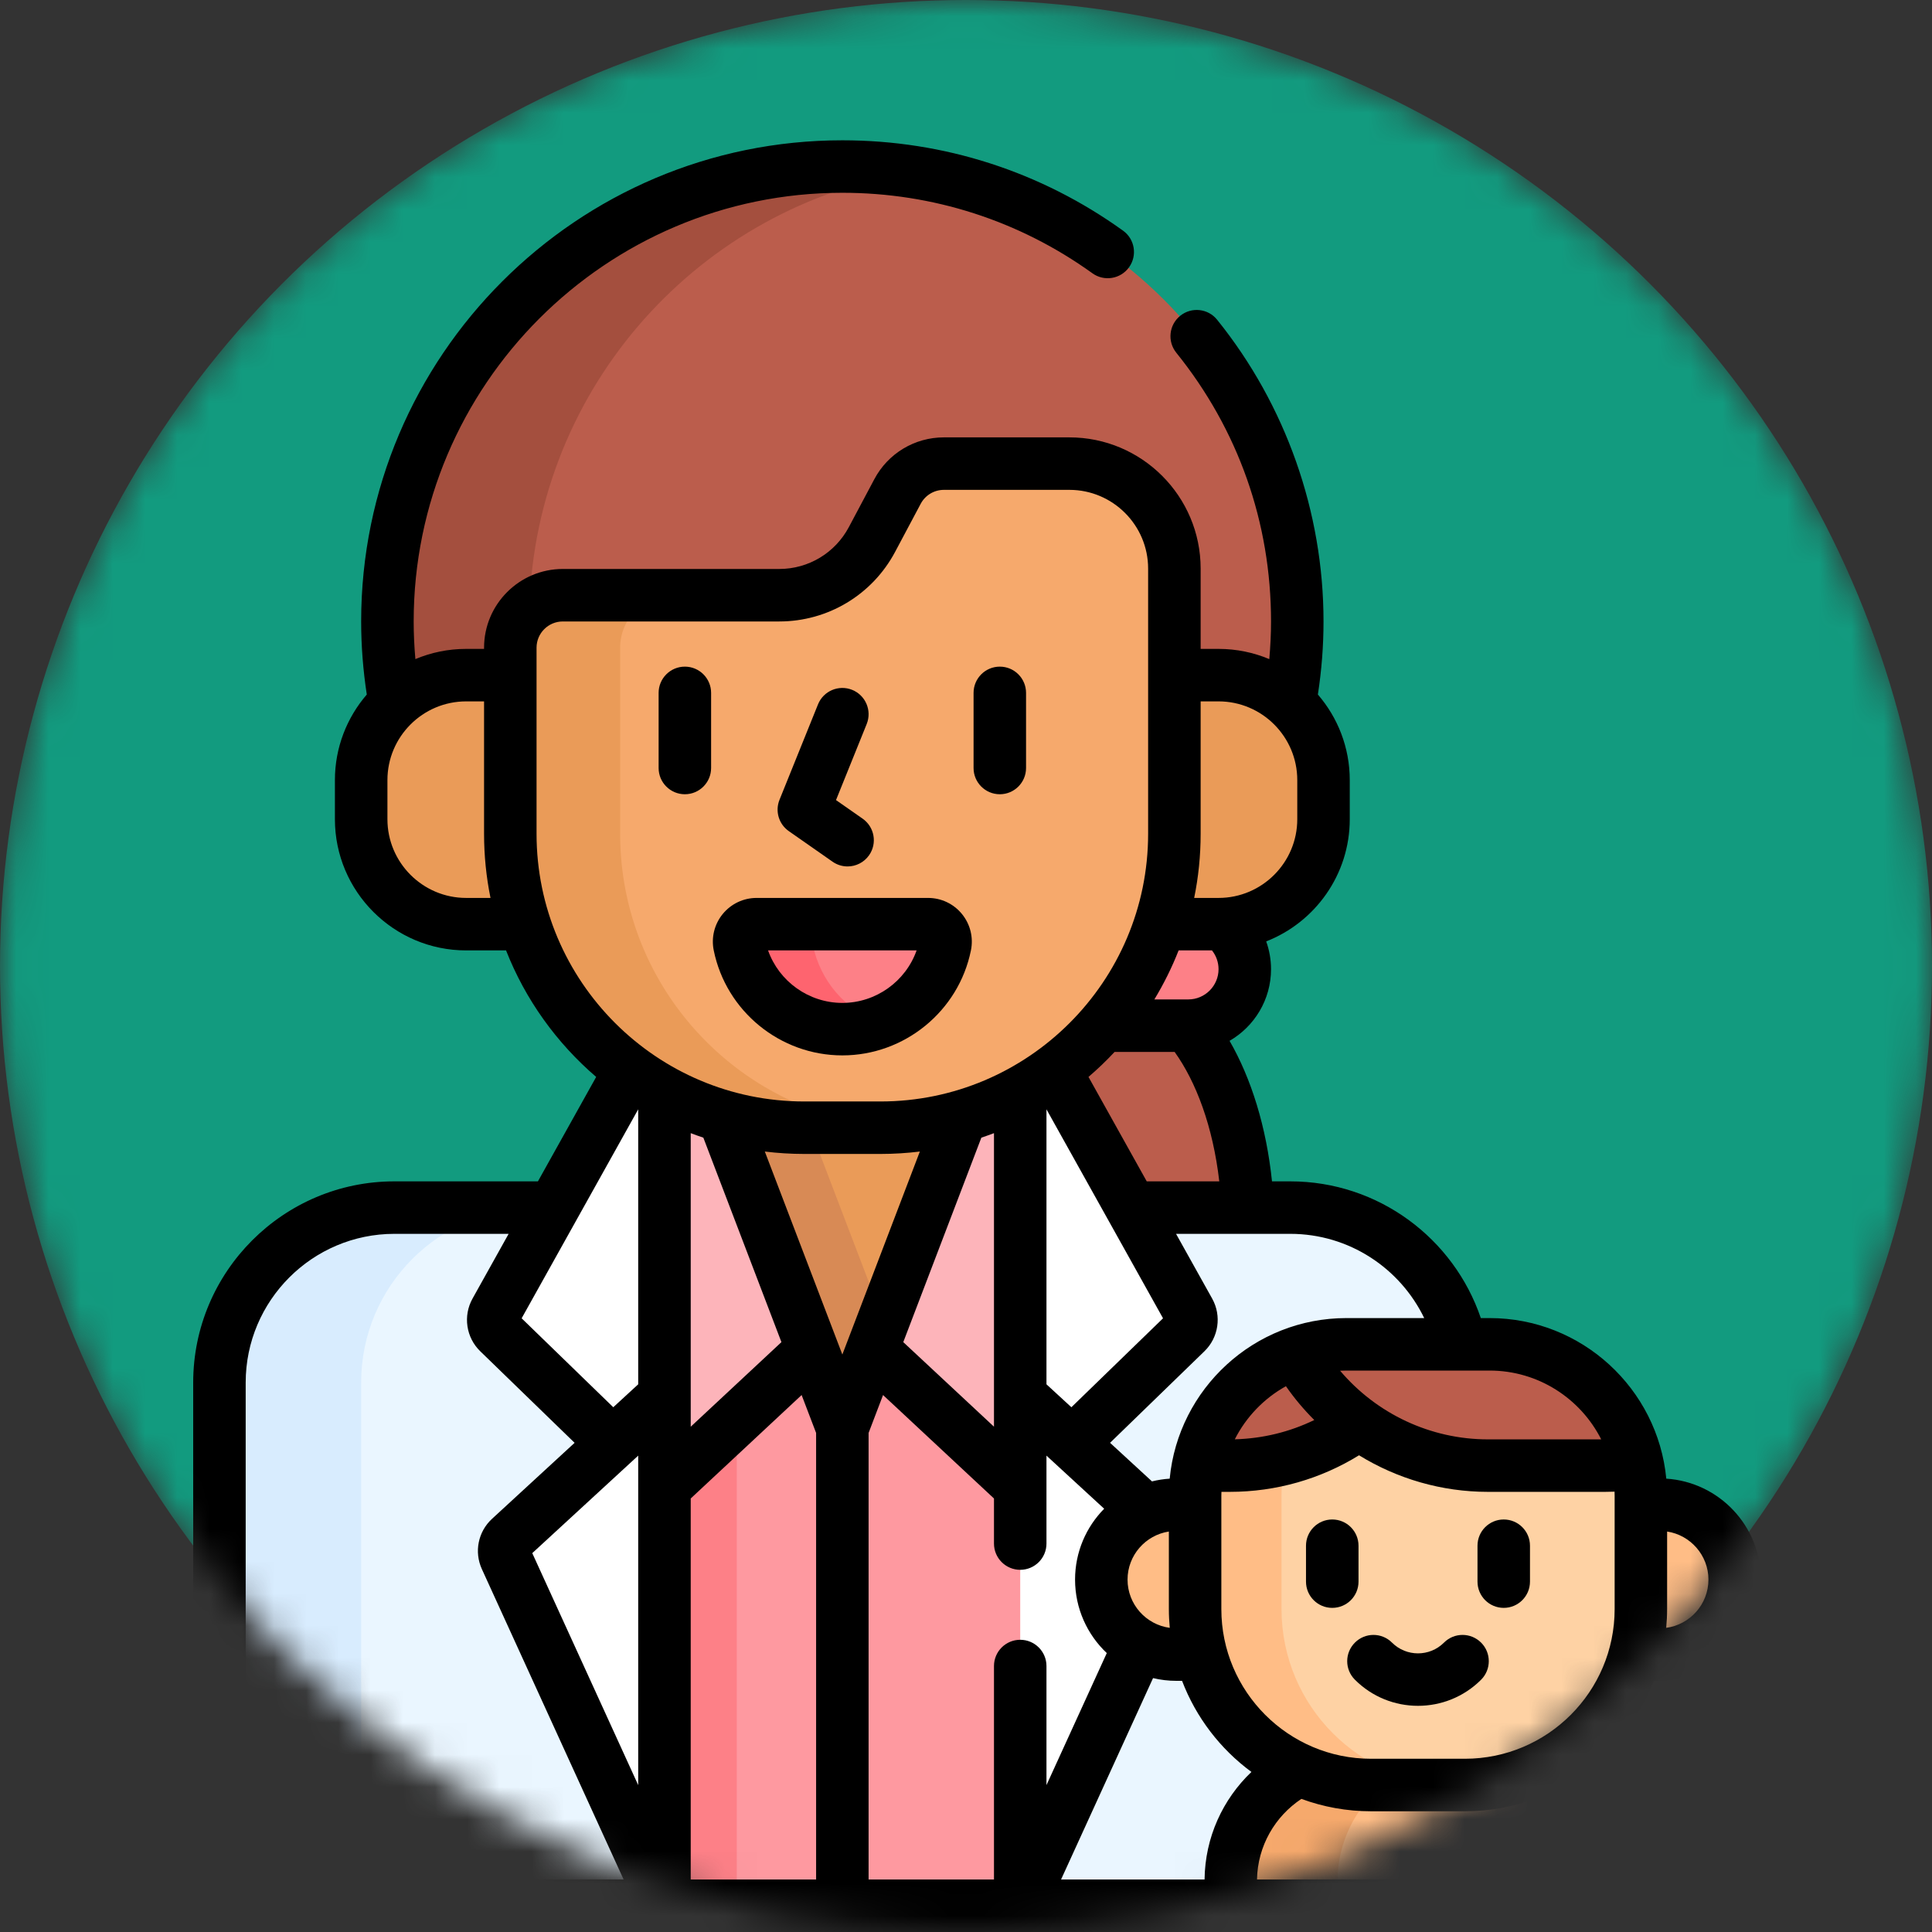 <svg width="60" height="60" viewBox="0 0 60 60" fill="none" xmlns="http://www.w3.org/2000/svg">
<rect x="0" y="0" width="60" height="60" fill="#333333" stroke="none"/>
<mask id="mask0" mask-type="alpha" maskUnits="userSpaceOnUse" x="0" y="0" width="60" height="60">
<circle cx="30" cy="30" r="30" fill="#0BCAD4"/>
</mask>
<g mask="url(#mask0)">
<circle cx="30" cy="30" r="30" fill="#129B7F"/>
<path d="M14.477 20.967H15.848V20.115C15.848 19.215 16.578 18.485 17.478 18.485H24.201C25.406 18.485 26.513 17.82 27.079 16.756L27.873 15.263C28.156 14.731 28.71 14.398 29.313 14.398H33.211C35.012 14.398 36.472 15.858 36.472 17.658V20.967H37.843C38.698 20.967 39.476 21.297 40.058 21.836C40.207 21.013 40.288 20.166 40.288 19.3C40.288 11.498 33.962 5.172 26.16 5.172C18.357 5.172 12.032 11.498 12.032 19.3C12.032 20.166 12.112 21.013 12.261 21.836C12.843 21.297 13.621 20.967 14.477 20.967Z" fill="#BB5D4C"/>
<path d="M14.477 20.967H15.848V20.115C15.848 19.609 16.078 19.157 16.441 18.858C16.652 12.003 21.745 6.378 28.36 5.343C27.643 5.231 26.908 5.172 26.16 5.172C18.357 5.172 12.032 11.498 12.032 19.3C12.032 20.166 12.112 21.013 12.261 21.836C12.843 21.297 13.621 20.967 14.477 20.967Z" fill="#A44F3E"/>
<path d="M34.255 31.852C33.809 32.369 33.307 32.836 32.758 33.242L35.135 37.503H38.748C38.632 35.151 37.917 33.105 36.874 31.852H34.255Z" fill="#BB5D4C"/>
<path d="M37.953 28.698C37.916 28.699 37.88 28.701 37.843 28.701H36.03C35.651 29.873 35.041 30.941 34.255 31.852H36.904C37.868 31.852 38.658 31.063 38.658 30.099C38.658 29.527 38.379 29.019 37.953 28.698Z" fill="#FD8087"/>
<path d="M40.357 54.963C38.447 54.111 37.115 52.197 37.115 49.971V46.448C37.115 43.853 39.219 41.749 41.814 41.749H45.373C44.831 39.319 42.663 37.503 40.071 37.503H12.249C9.248 37.503 6.815 39.935 6.815 42.937V58.098C6.815 58.698 7.302 59.185 7.902 59.185H38.223V58.422C38.223 56.915 39.094 55.604 40.357 54.963Z" fill="#EAF6FF"/>
<path d="M11.216 58.098V42.937C11.216 39.936 13.649 37.503 16.65 37.503H12.249C9.248 37.503 6.815 39.936 6.815 42.937V58.098C6.815 58.698 7.302 59.185 7.902 59.185H12.303C11.703 59.185 11.216 58.698 11.216 58.098Z" fill="#D8ECFE"/>
<path d="M47.717 54.963C47.038 55.266 46.286 55.436 45.494 55.436H42.58C41.788 55.436 41.036 55.266 40.357 54.963C39.094 55.604 38.223 56.915 38.223 58.422V59.185H49.308C49.608 59.185 49.851 58.942 49.851 58.642V58.422C49.851 56.915 48.98 55.604 47.717 54.963V54.963Z" fill="#FFBD86"/>
<path d="M42.58 55.436C41.788 55.436 41.036 55.266 40.357 54.963C39.094 55.604 38.223 56.915 38.223 58.422V59.185H41.538V58.422C41.538 57.224 42.088 56.148 42.949 55.436H42.58Z" fill="#F6A96C"/>
<path d="M20.635 43.348V33.923C20.261 33.72 19.902 33.493 19.562 33.242L15.386 40.726C15.267 40.941 15.306 41.209 15.483 41.38L19.032 44.824L20.635 43.348Z" fill="white"/>
<path d="M36.933 40.726L32.758 33.242C32.417 33.493 32.058 33.72 31.684 33.923V43.348L33.288 44.824L36.837 41.381C37.013 41.209 37.053 40.941 36.933 40.726V40.726Z" fill="white"/>
<path d="M20.635 43.348L15.833 47.767C15.66 47.927 15.609 48.179 15.707 48.393L20.635 59.185V43.348Z" fill="white"/>
<path d="M34.202 49.056C34.202 48.11 34.768 47.297 35.579 46.933L31.575 43.248V59.185H31.684L35.385 51.082C34.679 50.682 34.202 49.925 34.202 49.056V49.056Z" fill="white"/>
<path d="M27.095 41.902L26.16 44.35L25.225 41.902L20.635 46.182V59.185H31.684V46.182L27.095 41.902Z" fill="#FE99A0"/>
<path d="M20.635 46.182V59.185H22.881V44.088L20.635 46.182Z" fill="#FD8087"/>
<path d="M27.343 35.022H24.977C23.405 35.022 21.927 34.625 20.635 33.925V46.182L26.16 41.031L31.684 46.182V33.925C30.393 34.625 28.914 35.022 27.343 35.022V35.022Z" fill="#FDB4BA"/>
<path d="M27.343 35.022H24.977C24.104 35.022 23.261 34.897 22.462 34.669L26.16 44.35L29.857 34.669C29.058 34.897 28.215 35.022 27.343 35.022Z" fill="#EA9B58"/>
<path d="M24.977 35.022C24.104 35.022 23.261 34.897 22.462 34.669L26.16 44.35L27.437 41.007L25.151 35.022H24.977Z" fill="#D88A55"/>
<path d="M15.848 25.893V20.967H14.477C12.676 20.967 11.216 22.427 11.216 24.227V25.441C11.216 27.241 12.676 28.701 14.477 28.701H16.29C16.004 27.816 15.848 26.873 15.848 25.893Z" fill="#EA9B58"/>
<path d="M37.843 20.967H36.472V25.893C36.472 26.873 36.316 27.816 36.03 28.701H37.843C39.643 28.701 41.103 27.241 41.103 25.441V24.227C41.103 22.427 39.643 20.967 37.843 20.967V20.967Z" fill="#EA9B58"/>
<path d="M27.873 15.263L27.079 16.756C26.513 17.82 25.406 18.485 24.201 18.485H17.478C16.578 18.485 15.848 19.215 15.848 20.115V25.893C15.848 30.935 19.935 35.022 24.977 35.022H27.343C32.385 35.022 36.472 30.935 36.472 25.893V17.658C36.472 15.858 35.012 14.398 33.211 14.398H29.313C28.71 14.398 28.156 14.731 27.873 15.263V15.263Z" fill="#F6A96C"/>
<path d="M19.259 25.893V20.115C19.259 19.215 19.988 18.485 20.889 18.485H17.478C16.578 18.485 15.848 19.215 15.848 20.115V25.893C15.848 30.935 19.935 35.022 24.977 35.022H27.343C27.518 35.022 27.692 35.016 27.865 35.006C23.067 34.735 19.259 30.759 19.259 25.893Z" fill="#EA9B58"/>
<path d="M23.498 28.701C23.154 28.701 22.896 29.017 22.965 29.354C23.267 30.841 24.582 31.961 26.16 31.961C27.737 31.961 29.052 30.841 29.355 29.354C29.423 29.017 29.166 28.701 28.822 28.701H23.498Z" fill="#FD8087"/>
<path d="M25.247 29.354C25.178 29.017 25.436 28.701 25.78 28.701H23.498C23.154 28.701 22.896 29.017 22.965 29.354C23.267 30.841 24.582 31.961 26.16 31.961C26.561 31.961 26.945 31.888 27.301 31.756C26.261 31.367 25.472 30.463 25.247 29.354Z" fill="#FE646F"/>
<path d="M37.115 49.971V46.728H36.53C35.244 46.728 34.202 47.771 34.202 49.056C34.202 50.342 35.244 51.384 36.53 51.384H37.301C37.18 50.933 37.115 50.46 37.115 49.971V49.971Z" fill="#FFBD86"/>
<path d="M51.544 46.728H50.959V49.971C50.959 50.46 50.894 50.933 50.773 51.384H51.544C52.83 51.384 53.872 50.342 53.872 49.056C53.872 47.771 52.83 46.728 51.544 46.728V46.728Z" fill="#FFBD86"/>
<path d="M45.494 55.435H42.58C39.562 55.435 37.115 52.989 37.115 49.971V46.448C37.115 43.853 39.219 41.749 41.814 41.749H46.26C48.855 41.749 50.959 43.853 50.959 46.448V49.971C50.959 52.989 48.512 55.435 45.494 55.435V55.435Z" fill="#FED2A4"/>
<path d="M39.799 49.971V46.448C39.799 46.047 39.849 45.659 39.943 45.288C39.384 45.436 38.796 45.516 38.19 45.516H37.208C37.147 45.817 37.115 46.129 37.115 46.448V49.971C37.115 52.989 39.562 55.435 42.58 55.435H45.264C42.245 55.435 39.799 52.989 39.799 49.971Z" fill="#FFBD86"/>
<path d="M44.291 41.749H41.814C39.538 41.749 37.64 43.367 37.208 45.516H38.19C40.859 45.516 43.169 43.982 44.291 41.749Z" fill="#BB5D4C"/>
<path d="M46.208 45.516H49.848C50.189 45.516 50.523 45.49 50.85 45.441C50.389 43.33 48.51 41.749 46.26 41.749H41.814C41.265 41.749 40.738 41.844 40.249 42.017C41.417 44.104 43.646 45.516 46.208 45.516V45.516Z" fill="#BB5D4C"/>
<path d="M21.269 24.666C21.719 24.666 22.084 24.301 22.084 23.851V21.518C22.084 21.068 21.719 20.703 21.269 20.703C20.819 20.703 20.454 21.068 20.454 21.518V23.851C20.454 24.301 20.819 24.666 21.269 24.666Z" fill="black"/>
<path d="M31.05 24.666C31.5 24.666 31.865 24.301 31.865 23.851V21.518C31.865 21.068 31.5 20.703 31.05 20.703C30.6 20.703 30.235 21.068 30.235 21.518V23.851C30.235 24.301 30.6 24.666 31.05 24.666Z" fill="black"/>
<path d="M24.498 25.812L25.856 26.761C25.998 26.86 26.161 26.908 26.322 26.908C26.579 26.908 26.832 26.786 26.991 26.559C27.249 26.19 27.158 25.682 26.789 25.424L25.963 24.847L26.916 22.485C27.084 22.067 26.882 21.593 26.465 21.424C26.047 21.256 25.572 21.458 25.404 21.875L24.208 24.839C24.066 25.192 24.186 25.595 24.498 25.812Z" fill="black"/>
<path d="M26.16 32.776C28.09 32.776 29.77 31.405 30.153 29.516C30.235 29.115 30.133 28.702 29.874 28.385C29.615 28.068 29.231 27.886 28.822 27.886H23.498C23.088 27.886 22.705 28.068 22.445 28.385C22.186 28.702 22.084 29.115 22.166 29.516C22.55 31.405 24.229 32.776 26.16 32.776ZM28.466 29.516C28.126 30.478 27.204 31.146 26.16 31.146C25.115 31.146 24.193 30.478 23.853 29.516H28.466Z" fill="black"/>
<path d="M42.19 49.119V48.004C42.19 47.554 41.825 47.189 41.374 47.189C40.924 47.189 40.559 47.554 40.559 48.004V49.119C40.559 49.569 40.924 49.934 41.374 49.934C41.825 49.934 42.19 49.569 42.19 49.119Z" fill="black"/>
<path d="M46.7 47.189C46.249 47.189 45.885 47.553 45.885 48.004V49.118C45.885 49.569 46.249 49.934 46.7 49.934C47.15 49.934 47.515 49.569 47.515 49.118V48.004C47.515 47.553 47.15 47.189 46.7 47.189Z" fill="black"/>
<path d="M44.844 51.013C44.399 51.458 43.675 51.458 43.23 51.013C42.912 50.694 42.396 50.694 42.078 51.013C41.759 51.331 41.759 51.847 42.078 52.165C42.618 52.706 43.327 52.976 44.037 52.976C44.747 52.976 45.456 52.706 45.997 52.165C46.315 51.847 46.315 51.331 45.997 51.013C45.678 50.694 45.162 50.694 44.844 51.013Z" fill="black"/>
<path d="M51.748 45.921C51.482 43.127 49.123 40.934 46.26 40.934H45.988C45.152 38.468 42.816 36.688 40.07 36.688H39.503C39.328 34.998 38.86 33.496 38.185 32.324C38.954 31.88 39.473 31.049 39.473 30.099C39.473 29.796 39.419 29.506 39.323 29.236C40.84 28.643 41.918 27.166 41.918 25.441V24.227C41.918 23.212 41.544 22.284 40.928 21.569C41.043 20.822 41.103 20.064 41.103 19.3C41.103 15.901 39.929 12.573 37.799 9.93C37.517 9.579 37.004 9.524 36.653 9.807C36.303 10.089 36.248 10.602 36.53 10.953C38.455 13.341 39.473 16.228 39.473 19.3C39.473 19.692 39.453 20.082 39.419 20.469C38.934 20.265 38.401 20.152 37.843 20.152H37.287V17.658C37.287 15.411 35.459 13.583 33.211 13.583H29.313C28.407 13.583 27.579 14.08 27.154 14.88L26.36 16.373C25.934 17.173 25.107 17.67 24.201 17.67H17.478C16.13 17.67 15.033 18.767 15.033 20.116V20.152H14.477C13.918 20.152 13.386 20.265 12.9 20.469C12.866 20.082 12.847 19.692 12.847 19.3C12.847 11.96 18.819 5.987 26.16 5.987C28.968 5.987 31.653 6.852 33.926 8.487C34.291 8.75 34.8 8.667 35.063 8.301C35.326 7.936 35.243 7.426 34.878 7.164C32.326 5.328 29.312 4.357 26.16 4.357C17.92 4.357 11.216 11.061 11.216 19.3C11.216 20.064 11.277 20.822 11.391 21.569C10.775 22.284 10.401 23.212 10.401 24.227V25.441C10.401 27.688 12.23 29.516 14.477 29.516H15.716C16.317 31.046 17.287 32.392 18.515 33.445L16.706 36.688H12.249C8.803 36.688 6 39.491 6 42.937V58.098C6 59.147 6.853 60 7.902 60H12.955C13.406 60 13.77 59.635 13.77 59.185C13.77 58.735 13.406 58.37 12.955 58.37H7.902C7.752 58.37 7.63 58.248 7.63 58.098V42.937C7.63 40.39 9.702 38.318 12.249 38.318H15.796L14.675 40.328C14.375 40.865 14.474 41.538 14.915 41.965L17.845 44.808L15.281 47.168C14.847 47.567 14.72 48.196 14.966 48.732L19.367 58.37H16.759C16.309 58.37 15.944 58.735 15.944 59.185C15.944 59.635 16.309 60 16.759 60H49.308C50.057 60 50.666 59.391 50.666 58.642V58.422C50.666 57.088 50.107 55.884 49.211 55.029C50.176 54.318 50.931 53.337 51.364 52.2H51.544C53.278 52.2 54.688 50.789 54.688 49.056C54.688 47.392 53.387 46.026 51.748 45.921V45.921ZM46.26 42.564C47.774 42.564 49.087 43.435 49.727 44.701H46.208C44.424 44.701 42.75 43.905 41.618 42.569C41.683 42.566 41.748 42.564 41.814 42.564H46.26ZM40.07 38.318C41.9 38.318 43.483 39.388 44.23 40.934H41.814C38.951 40.934 36.592 43.127 36.326 45.921C36.138 45.933 35.954 45.962 35.776 46.006L34.474 44.808L37.404 41.965C37.845 41.538 37.944 40.865 37.645 40.329L36.523 38.318H40.07V38.318ZM40.816 44.1C40.06 44.467 39.222 44.676 38.348 44.699C38.7 44.004 39.254 43.429 39.933 43.051C39.934 43.051 39.935 43.052 39.937 43.052C40.2 43.43 40.495 43.78 40.816 44.1ZM36.328 50.554C35.589 50.455 35.017 49.822 35.017 49.056C35.017 48.301 35.575 47.674 36.3 47.563V49.971C36.3 50.167 36.31 50.362 36.328 50.554ZM30.869 35.191V44.307L28.052 41.681L30.477 35.331C30.609 35.287 30.739 35.24 30.869 35.191ZM37.639 29.516C37.766 29.676 37.843 29.878 37.843 30.099C37.843 30.616 37.421 31.038 36.904 31.038H35.85C36.142 30.555 36.395 30.047 36.603 29.516H37.639ZM34.615 32.668H36.479C37.145 33.597 37.669 34.982 37.866 36.688H35.613L33.804 33.445C34.089 33.201 34.359 32.942 34.615 32.668V32.668ZM32.499 34.451L36.119 40.941L33.273 43.703L32.499 42.991V34.451H32.499ZM37.843 21.782C39.191 21.782 40.288 22.879 40.288 24.227V25.441C40.288 26.789 39.191 27.886 37.843 27.886H37.086C37.218 27.242 37.287 26.575 37.287 25.893V21.782H37.843ZM14.477 27.886C13.129 27.886 12.032 26.789 12.032 25.441V24.227C12.032 22.879 13.129 21.782 14.477 21.782H15.033V25.893C15.033 26.575 15.102 27.242 15.233 27.886H14.477ZM16.663 25.893V20.115C16.663 19.666 17.028 19.3 17.478 19.3H24.201C25.711 19.3 27.09 18.472 27.799 17.138L28.593 15.646C28.735 15.379 29.011 15.213 29.313 15.213H33.211C34.559 15.213 35.656 16.31 35.656 17.658V25.893C35.656 30.477 31.927 34.207 27.343 34.207H24.977C20.392 34.207 16.663 30.477 16.663 25.893V25.893ZM21.843 35.331L24.268 41.681L21.451 44.308V35.191C21.58 35.24 21.711 35.287 21.843 35.331ZM19.82 55.438L16.53 48.234L19.82 45.206V55.438ZM19.82 42.991L19.046 43.703L16.2 40.941L19.82 34.451V42.991ZM25.345 58.37H21.451V46.537L24.895 43.324L25.345 44.501V58.37ZM23.752 35.762C24.154 35.811 24.562 35.837 24.977 35.837H27.343C27.757 35.837 28.166 35.811 28.567 35.762L26.16 42.066L23.752 35.762ZM31.684 50.925C31.234 50.925 30.869 51.29 30.869 51.74V58.37H26.975V44.501L27.424 43.324L30.869 46.537V47.937C30.869 48.387 31.234 48.752 31.684 48.752C32.134 48.752 32.499 48.387 32.499 47.937V45.206L34.291 46.855C33.732 47.422 33.387 48.199 33.387 49.056C33.387 49.954 33.766 50.765 34.372 51.338L32.499 55.438V51.74C32.499 51.29 32.134 50.925 31.684 50.925ZM37.409 58.37H32.952L35.809 52.115C36.04 52.17 36.282 52.2 36.53 52.2H36.71C37.144 53.337 37.898 54.318 38.864 55.029C37.979 55.873 37.423 57.057 37.409 58.37ZM39.038 58.37C39.056 57.325 39.6 56.406 40.416 55.866C41.091 56.115 41.82 56.251 42.58 56.251H45.494C46.254 56.251 46.983 56.115 47.658 55.866C48.474 56.406 49.018 57.325 49.036 58.37H39.038ZM50.144 49.971C50.144 52.535 48.058 54.62 45.494 54.62H42.58C40.016 54.62 37.93 52.535 37.93 49.971V46.448C37.93 46.409 37.932 46.37 37.933 46.331H38.19C39.644 46.331 41.025 45.925 42.206 45.195C43.391 45.924 44.771 46.331 46.208 46.331H49.848C49.946 46.331 50.043 46.329 50.141 46.325C50.142 46.366 50.144 46.407 50.144 46.448V49.971ZM51.746 50.554C51.764 50.362 51.774 50.167 51.774 49.971V47.563C52.5 47.674 53.057 48.301 53.057 49.056C53.057 49.822 52.485 50.455 51.746 50.554V50.554Z" fill="black"/>
</g>
</svg>
